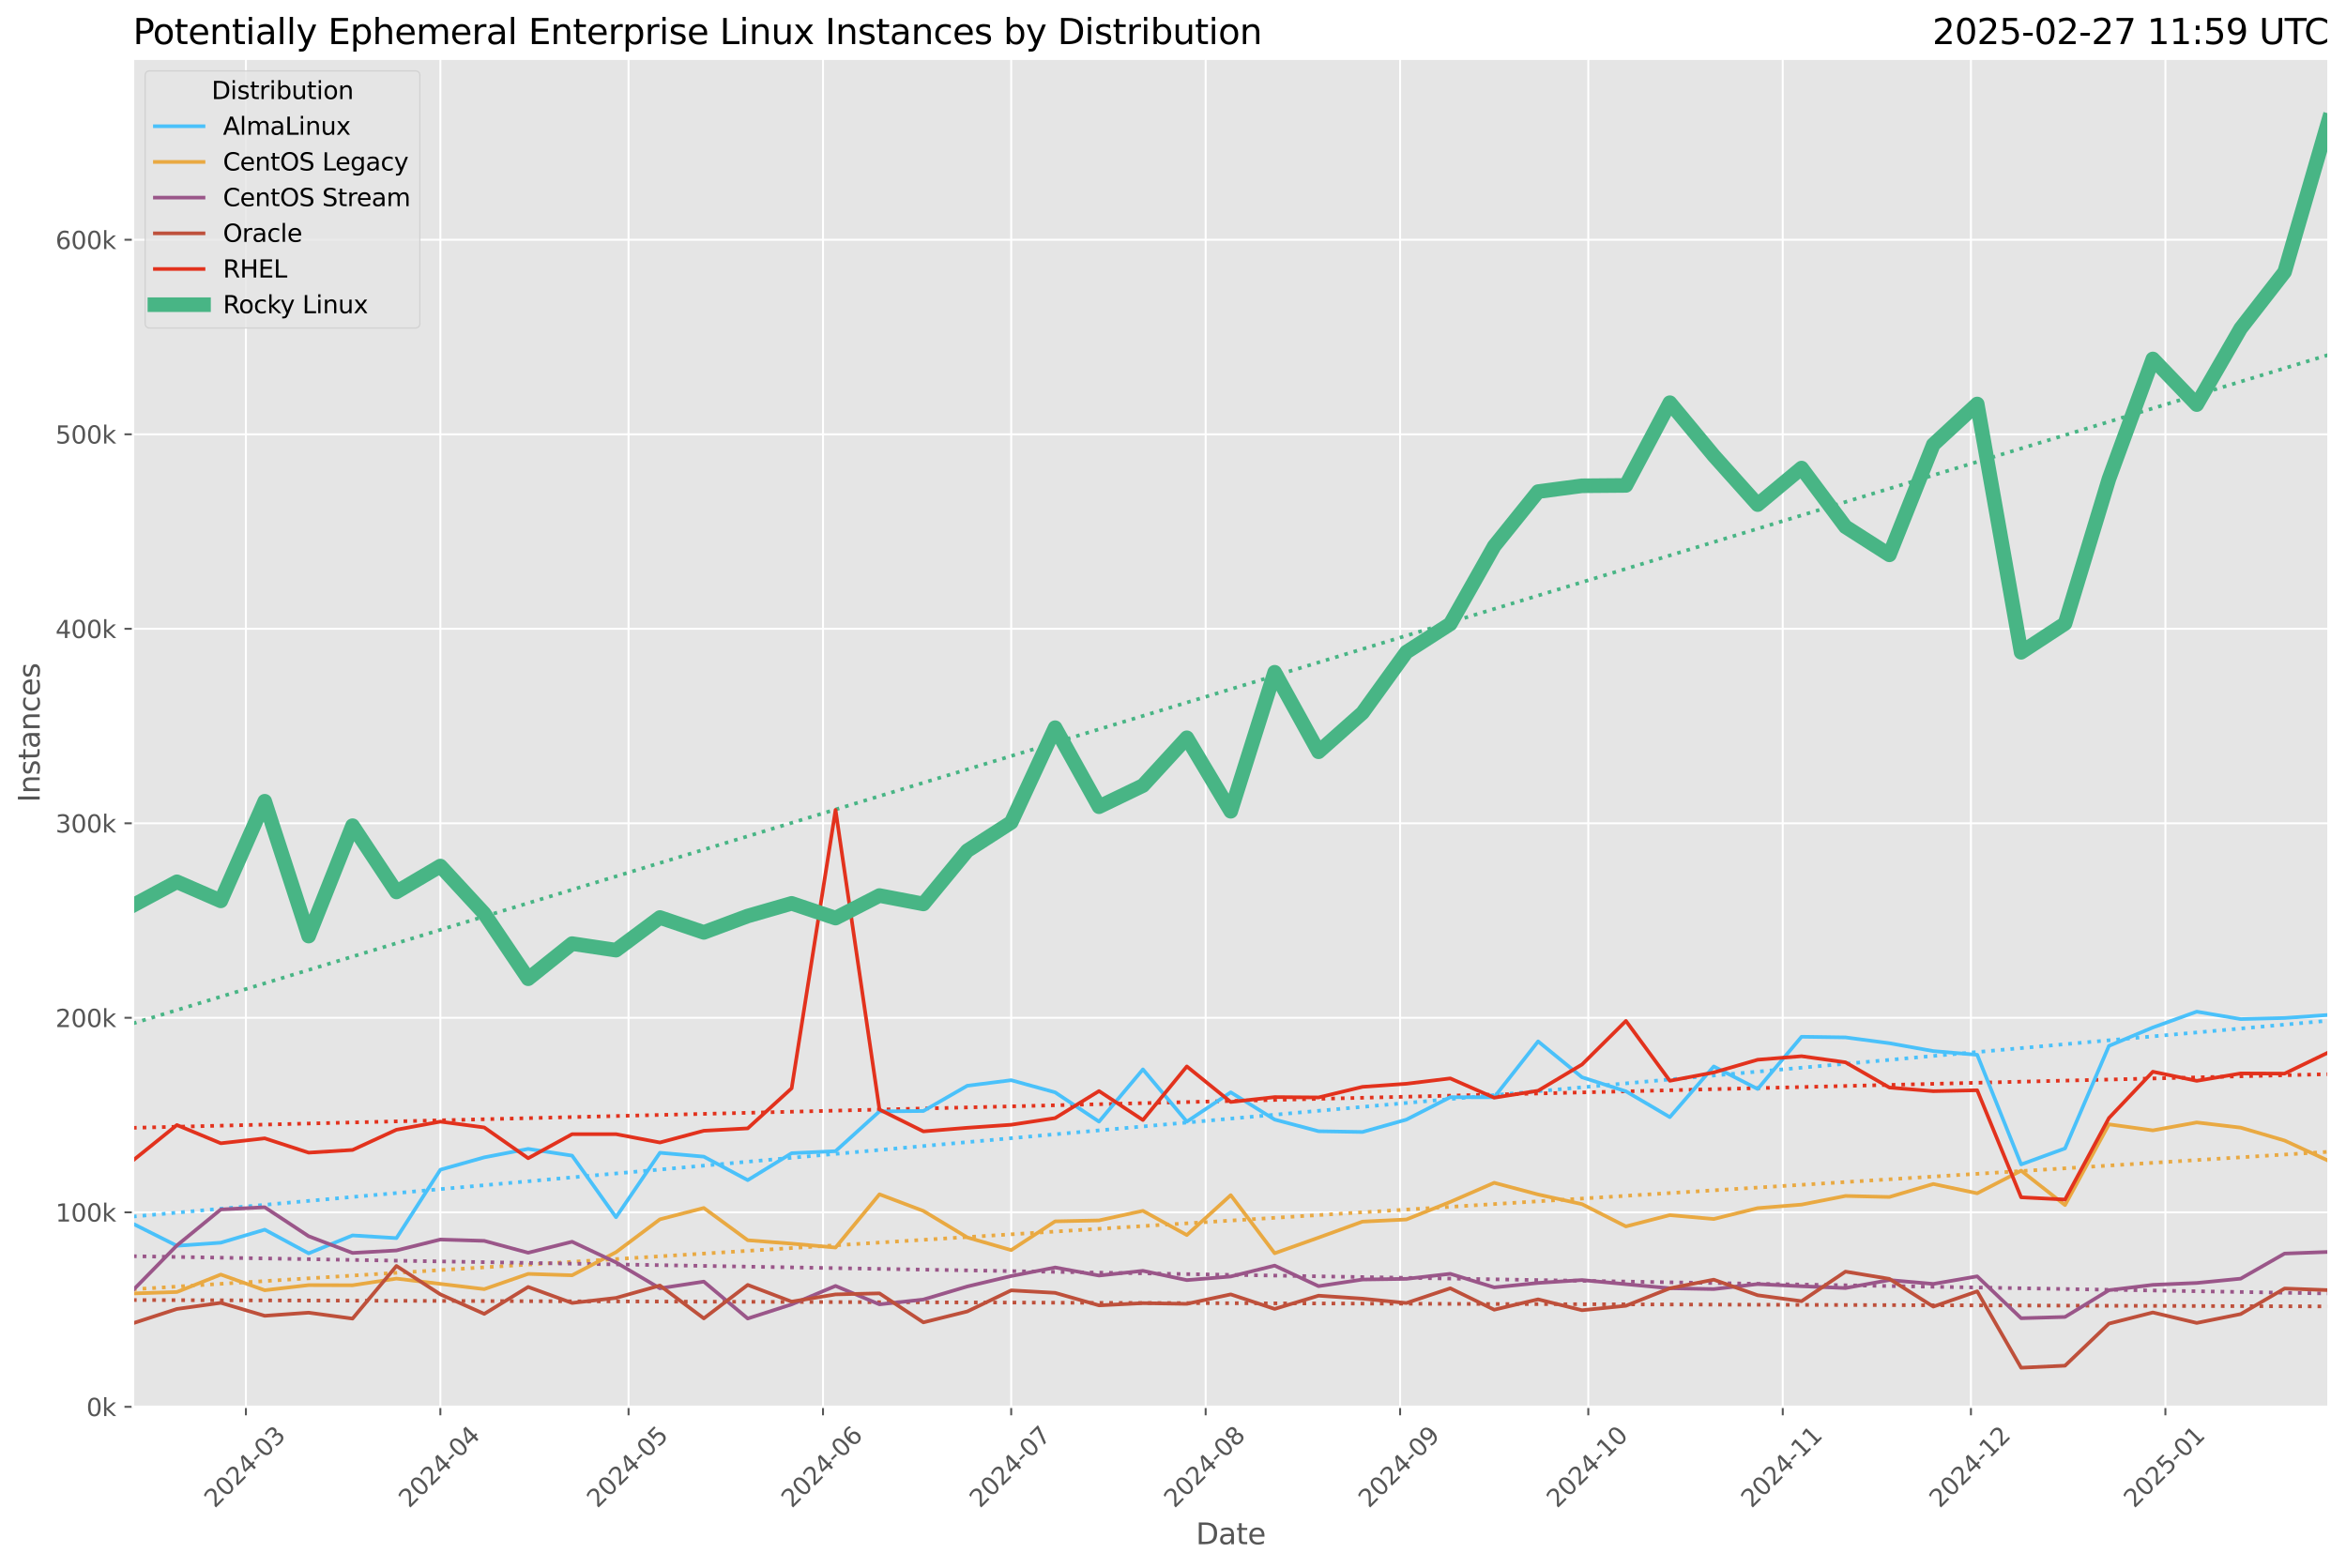 <?xml version="1.0" encoding="utf-8" standalone="no"?>
<!DOCTYPE svg PUBLIC "-//W3C//DTD SVG 1.1//EN"
  "http://www.w3.org/Graphics/SVG/1.1/DTD/svg11.dtd">
<svg xmlns:xlink="http://www.w3.org/1999/xlink" width="964.736pt" height="644.744pt" viewBox="0 0 964.736 644.744" xmlns="http://www.w3.org/2000/svg" version="1.1">
 <defs>
  <style type="text/css">*{stroke-linejoin: round; stroke-linecap: butt}</style>
 </defs>
 <g id="figure_1">
  <g id="patch_1">
   <path d="M 0 644.744 
L 964.736 644.744 
L 964.736 0 
L 0 0 
z
" style="fill: #ffffff"/>
  </g>
  <g id="axes_1">
   <g id="patch_2">
    <path d="M 54.692 578.542 
L 957.536 578.542 
L 957.536 24.142 
L 54.692 24.142 
z
" style="fill: #e5e5e5"/>
   </g>
   <g id="matplotlib.axis_1">
    <g id="xtick_1">
     <g id="line2d_1">
      <path d="M 101.124 578.542 
L 101.124 24.142 
" clip-path="url(#p89b8611958)" style="fill: none; stroke: #ffffff; stroke-width: 0.8; stroke-linecap: square"/>
     </g>
     <g id="line2d_2">
      <defs>
       <path id="mc9c3a70837" d="M 0 0 
L 0 3.5 
" style="stroke: #555555; stroke-width: 0.8"/>
      </defs>
      <g>
       <use xlink:href="#mc9c3a70837" x="101.124" y="578.542" style="fill: #555555; stroke: #555555; stroke-width: 0.8"/>
      </g>
     </g>
     <g id="text_1">
      <!-- 2024-03 -->
      <g style="fill: #555555" transform="translate(88.303 620.46) rotate(-45) scale(0.1 -0.1)">
       <defs>
        <path id="DejaVuSans-32" d="M 1228 531 
L 3431 531 
L 3431 0 
L 469 0 
L 469 531 
Q 828 903 1448 1529 
Q 2069 2156 2228 2338 
Q 2531 2678 2651 2914 
Q 2772 3150 2772 3378 
Q 2772 3750 2511 3984 
Q 2250 4219 1831 4219 
Q 1534 4219 1204 4116 
Q 875 4013 500 3803 
L 500 4441 
Q 881 4594 1212 4672 
Q 1544 4750 1819 4750 
Q 2544 4750 2975 4387 
Q 3406 4025 3406 3419 
Q 3406 3131 3298 2873 
Q 3191 2616 2906 2266 
Q 2828 2175 2409 1742 
Q 1991 1309 1228 531 
z
" transform="scale(0.016)"/>
        <path id="DejaVuSans-30" d="M 2034 4250 
Q 1547 4250 1301 3770 
Q 1056 3291 1056 2328 
Q 1056 1369 1301 889 
Q 1547 409 2034 409 
Q 2525 409 2770 889 
Q 3016 1369 3016 2328 
Q 3016 3291 2770 3770 
Q 2525 4250 2034 4250 
z
M 2034 4750 
Q 2819 4750 3233 4129 
Q 3647 3509 3647 2328 
Q 3647 1150 3233 529 
Q 2819 -91 2034 -91 
Q 1250 -91 836 529 
Q 422 1150 422 2328 
Q 422 3509 836 4129 
Q 1250 4750 2034 4750 
z
" transform="scale(0.016)"/>
        <path id="DejaVuSans-34" d="M 2419 4116 
L 825 1625 
L 2419 1625 
L 2419 4116 
z
M 2253 4666 
L 3047 4666 
L 3047 1625 
L 3713 1625 
L 3713 1100 
L 3047 1100 
L 3047 0 
L 2419 0 
L 2419 1100 
L 313 1100 
L 313 1709 
L 2253 4666 
z
" transform="scale(0.016)"/>
        <path id="DejaVuSans-2d" d="M 313 2009 
L 1997 2009 
L 1997 1497 
L 313 1497 
L 313 2009 
z
" transform="scale(0.016)"/>
        <path id="DejaVuSans-33" d="M 2597 2516 
Q 3050 2419 3304 2112 
Q 3559 1806 3559 1356 
Q 3559 666 3084 287 
Q 2609 -91 1734 -91 
Q 1441 -91 1130 -33 
Q 819 25 488 141 
L 488 750 
Q 750 597 1062 519 
Q 1375 441 1716 441 
Q 2309 441 2620 675 
Q 2931 909 2931 1356 
Q 2931 1769 2642 2001 
Q 2353 2234 1838 2234 
L 1294 2234 
L 1294 2753 
L 1863 2753 
Q 2328 2753 2575 2939 
Q 2822 3125 2822 3475 
Q 2822 3834 2567 4026 
Q 2313 4219 1838 4219 
Q 1578 4219 1281 4162 
Q 984 4106 628 3988 
L 628 4550 
Q 988 4650 1302 4700 
Q 1616 4750 1894 4750 
Q 2613 4750 3031 4423 
Q 3450 4097 3450 3541 
Q 3450 3153 3228 2886 
Q 3006 2619 2597 2516 
z
" transform="scale(0.016)"/>
       </defs>
       <use xlink:href="#DejaVuSans-32"/>
       <use xlink:href="#DejaVuSans-30" x="63.623"/>
       <use xlink:href="#DejaVuSans-32" x="127.246"/>
       <use xlink:href="#DejaVuSans-34" x="190.869"/>
       <use xlink:href="#DejaVuSans-2d" x="254.492"/>
       <use xlink:href="#DejaVuSans-30" x="290.576"/>
       <use xlink:href="#DejaVuSans-33" x="354.199"/>
      </g>
     </g>
    </g>
    <g id="xtick_2">
     <g id="line2d_3">
      <path d="M 181.09 578.542 
L 181.09 24.142 
" clip-path="url(#p89b8611958)" style="fill: none; stroke: #ffffff; stroke-width: 0.8; stroke-linecap: square"/>
     </g>
     <g id="line2d_4">
      <g>
       <use xlink:href="#mc9c3a70837" x="181.09" y="578.542" style="fill: #555555; stroke: #555555; stroke-width: 0.8"/>
      </g>
     </g>
     <g id="text_2">
      <!-- 2024-04 -->
      <g style="fill: #555555" transform="translate(168.269 620.46) rotate(-45) scale(0.1 -0.1)">
       <use xlink:href="#DejaVuSans-32"/>
       <use xlink:href="#DejaVuSans-30" x="63.623"/>
       <use xlink:href="#DejaVuSans-32" x="127.246"/>
       <use xlink:href="#DejaVuSans-34" x="190.869"/>
       <use xlink:href="#DejaVuSans-2d" x="254.492"/>
       <use xlink:href="#DejaVuSans-30" x="290.576"/>
       <use xlink:href="#DejaVuSans-34" x="354.199"/>
      </g>
     </g>
    </g>
    <g id="xtick_3">
     <g id="line2d_5">
      <path d="M 258.477 578.542 
L 258.477 24.142 
" clip-path="url(#p89b8611958)" style="fill: none; stroke: #ffffff; stroke-width: 0.8; stroke-linecap: square"/>
     </g>
     <g id="line2d_6">
      <g>
       <use xlink:href="#mc9c3a70837" x="258.477" y="578.542" style="fill: #555555; stroke: #555555; stroke-width: 0.8"/>
      </g>
     </g>
     <g id="text_3">
      <!-- 2024-05 -->
      <g style="fill: #555555" transform="translate(245.655 620.46) rotate(-45) scale(0.1 -0.1)">
       <defs>
        <path id="DejaVuSans-35" d="M 691 4666 
L 3169 4666 
L 3169 4134 
L 1269 4134 
L 1269 2991 
Q 1406 3038 1543 3061 
Q 1681 3084 1819 3084 
Q 2600 3084 3056 2656 
Q 3513 2228 3513 1497 
Q 3513 744 3044 326 
Q 2575 -91 1722 -91 
Q 1428 -91 1123 -41 
Q 819 9 494 109 
L 494 744 
Q 775 591 1075 516 
Q 1375 441 1709 441 
Q 2250 441 2565 725 
Q 2881 1009 2881 1497 
Q 2881 1984 2565 2268 
Q 2250 2553 1709 2553 
Q 1456 2553 1204 2497 
Q 953 2441 691 2322 
L 691 4666 
z
" transform="scale(0.016)"/>
       </defs>
       <use xlink:href="#DejaVuSans-32"/>
       <use xlink:href="#DejaVuSans-30" x="63.623"/>
       <use xlink:href="#DejaVuSans-32" x="127.246"/>
       <use xlink:href="#DejaVuSans-34" x="190.869"/>
       <use xlink:href="#DejaVuSans-2d" x="254.492"/>
       <use xlink:href="#DejaVuSans-30" x="290.576"/>
       <use xlink:href="#DejaVuSans-35" x="354.199"/>
      </g>
     </g>
    </g>
    <g id="xtick_4">
     <g id="line2d_7">
      <path d="M 338.443 578.542 
L 338.443 24.142 
" clip-path="url(#p89b8611958)" style="fill: none; stroke: #ffffff; stroke-width: 0.8; stroke-linecap: square"/>
     </g>
     <g id="line2d_8">
      <g>
       <use xlink:href="#mc9c3a70837" x="338.443" y="578.542" style="fill: #555555; stroke: #555555; stroke-width: 0.8"/>
      </g>
     </g>
     <g id="text_4">
      <!-- 2024-06 -->
      <g style="fill: #555555" transform="translate(325.622 620.46) rotate(-45) scale(0.1 -0.1)">
       <defs>
        <path id="DejaVuSans-36" d="M 2113 2584 
Q 1688 2584 1439 2293 
Q 1191 2003 1191 1497 
Q 1191 994 1439 701 
Q 1688 409 2113 409 
Q 2538 409 2786 701 
Q 3034 994 3034 1497 
Q 3034 2003 2786 2293 
Q 2538 2584 2113 2584 
z
M 3366 4563 
L 3366 3988 
Q 3128 4100 2886 4159 
Q 2644 4219 2406 4219 
Q 1781 4219 1451 3797 
Q 1122 3375 1075 2522 
Q 1259 2794 1537 2939 
Q 1816 3084 2150 3084 
Q 2853 3084 3261 2657 
Q 3669 2231 3669 1497 
Q 3669 778 3244 343 
Q 2819 -91 2113 -91 
Q 1303 -91 875 529 
Q 447 1150 447 2328 
Q 447 3434 972 4092 
Q 1497 4750 2381 4750 
Q 2619 4750 2861 4703 
Q 3103 4656 3366 4563 
z
" transform="scale(0.016)"/>
       </defs>
       <use xlink:href="#DejaVuSans-32"/>
       <use xlink:href="#DejaVuSans-30" x="63.623"/>
       <use xlink:href="#DejaVuSans-32" x="127.246"/>
       <use xlink:href="#DejaVuSans-34" x="190.869"/>
       <use xlink:href="#DejaVuSans-2d" x="254.492"/>
       <use xlink:href="#DejaVuSans-30" x="290.576"/>
       <use xlink:href="#DejaVuSans-36" x="354.199"/>
      </g>
     </g>
    </g>
    <g id="xtick_5">
     <g id="line2d_9">
      <path d="M 415.829 578.542 
L 415.829 24.142 
" clip-path="url(#p89b8611958)" style="fill: none; stroke: #ffffff; stroke-width: 0.8; stroke-linecap: square"/>
     </g>
     <g id="line2d_10">
      <g>
       <use xlink:href="#mc9c3a70837" x="415.829" y="578.542" style="fill: #555555; stroke: #555555; stroke-width: 0.8"/>
      </g>
     </g>
     <g id="text_5">
      <!-- 2024-07 -->
      <g style="fill: #555555" transform="translate(403.008 620.46) rotate(-45) scale(0.1 -0.1)">
       <defs>
        <path id="DejaVuSans-37" d="M 525 4666 
L 3525 4666 
L 3525 4397 
L 1831 0 
L 1172 0 
L 2766 4134 
L 525 4134 
L 525 4666 
z
" transform="scale(0.016)"/>
       </defs>
       <use xlink:href="#DejaVuSans-32"/>
       <use xlink:href="#DejaVuSans-30" x="63.623"/>
       <use xlink:href="#DejaVuSans-32" x="127.246"/>
       <use xlink:href="#DejaVuSans-34" x="190.869"/>
       <use xlink:href="#DejaVuSans-2d" x="254.492"/>
       <use xlink:href="#DejaVuSans-30" x="290.576"/>
       <use xlink:href="#DejaVuSans-37" x="354.199"/>
      </g>
     </g>
    </g>
    <g id="xtick_6">
     <g id="line2d_11">
      <path d="M 495.796 578.542 
L 495.796 24.142 
" clip-path="url(#p89b8611958)" style="fill: none; stroke: #ffffff; stroke-width: 0.8; stroke-linecap: square"/>
     </g>
     <g id="line2d_12">
      <g>
       <use xlink:href="#mc9c3a70837" x="495.796" y="578.542" style="fill: #555555; stroke: #555555; stroke-width: 0.8"/>
      </g>
     </g>
     <g id="text_6">
      <!-- 2024-08 -->
      <g style="fill: #555555" transform="translate(482.974 620.46) rotate(-45) scale(0.1 -0.1)">
       <defs>
        <path id="DejaVuSans-38" d="M 2034 2216 
Q 1584 2216 1326 1975 
Q 1069 1734 1069 1313 
Q 1069 891 1326 650 
Q 1584 409 2034 409 
Q 2484 409 2743 651 
Q 3003 894 3003 1313 
Q 3003 1734 2745 1975 
Q 2488 2216 2034 2216 
z
M 1403 2484 
Q 997 2584 770 2862 
Q 544 3141 544 3541 
Q 544 4100 942 4425 
Q 1341 4750 2034 4750 
Q 2731 4750 3128 4425 
Q 3525 4100 3525 3541 
Q 3525 3141 3298 2862 
Q 3072 2584 2669 2484 
Q 3125 2378 3379 2068 
Q 3634 1759 3634 1313 
Q 3634 634 3220 271 
Q 2806 -91 2034 -91 
Q 1263 -91 848 271 
Q 434 634 434 1313 
Q 434 1759 690 2068 
Q 947 2378 1403 2484 
z
M 1172 3481 
Q 1172 3119 1398 2916 
Q 1625 2713 2034 2713 
Q 2441 2713 2670 2916 
Q 2900 3119 2900 3481 
Q 2900 3844 2670 4047 
Q 2441 4250 2034 4250 
Q 1625 4250 1398 4047 
Q 1172 3844 1172 3481 
z
" transform="scale(0.016)"/>
       </defs>
       <use xlink:href="#DejaVuSans-32"/>
       <use xlink:href="#DejaVuSans-30" x="63.623"/>
       <use xlink:href="#DejaVuSans-32" x="127.246"/>
       <use xlink:href="#DejaVuSans-34" x="190.869"/>
       <use xlink:href="#DejaVuSans-2d" x="254.492"/>
       <use xlink:href="#DejaVuSans-30" x="290.576"/>
       <use xlink:href="#DejaVuSans-38" x="354.199"/>
      </g>
     </g>
    </g>
    <g id="xtick_7">
     <g id="line2d_13">
      <path d="M 575.762 578.542 
L 575.762 24.142 
" clip-path="url(#p89b8611958)" style="fill: none; stroke: #ffffff; stroke-width: 0.8; stroke-linecap: square"/>
     </g>
     <g id="line2d_14">
      <g>
       <use xlink:href="#mc9c3a70837" x="575.762" y="578.542" style="fill: #555555; stroke: #555555; stroke-width: 0.8"/>
      </g>
     </g>
     <g id="text_7">
      <!-- 2024-09 -->
      <g style="fill: #555555" transform="translate(562.941 620.46) rotate(-45) scale(0.1 -0.1)">
       <defs>
        <path id="DejaVuSans-39" d="M 703 97 
L 703 672 
Q 941 559 1184 500 
Q 1428 441 1663 441 
Q 2288 441 2617 861 
Q 2947 1281 2994 2138 
Q 2813 1869 2534 1725 
Q 2256 1581 1919 1581 
Q 1219 1581 811 2004 
Q 403 2428 403 3163 
Q 403 3881 828 4315 
Q 1253 4750 1959 4750 
Q 2769 4750 3195 4129 
Q 3622 3509 3622 2328 
Q 3622 1225 3098 567 
Q 2575 -91 1691 -91 
Q 1453 -91 1209 -44 
Q 966 3 703 97 
z
M 1959 2075 
Q 2384 2075 2632 2365 
Q 2881 2656 2881 3163 
Q 2881 3666 2632 3958 
Q 2384 4250 1959 4250 
Q 1534 4250 1286 3958 
Q 1038 3666 1038 3163 
Q 1038 2656 1286 2365 
Q 1534 2075 1959 2075 
z
" transform="scale(0.016)"/>
       </defs>
       <use xlink:href="#DejaVuSans-32"/>
       <use xlink:href="#DejaVuSans-30" x="63.623"/>
       <use xlink:href="#DejaVuSans-32" x="127.246"/>
       <use xlink:href="#DejaVuSans-34" x="190.869"/>
       <use xlink:href="#DejaVuSans-2d" x="254.492"/>
       <use xlink:href="#DejaVuSans-30" x="290.576"/>
       <use xlink:href="#DejaVuSans-39" x="354.199"/>
      </g>
     </g>
    </g>
    <g id="xtick_8">
     <g id="line2d_15">
      <path d="M 653.148 578.542 
L 653.148 24.142 
" clip-path="url(#p89b8611958)" style="fill: none; stroke: #ffffff; stroke-width: 0.8; stroke-linecap: square"/>
     </g>
     <g id="line2d_16">
      <g>
       <use xlink:href="#mc9c3a70837" x="653.148" y="578.542" style="fill: #555555; stroke: #555555; stroke-width: 0.8"/>
      </g>
     </g>
     <g id="text_8">
      <!-- 2024-10 -->
      <g style="fill: #555555" transform="translate(640.327 620.46) rotate(-45) scale(0.1 -0.1)">
       <defs>
        <path id="DejaVuSans-31" d="M 794 531 
L 1825 531 
L 1825 4091 
L 703 3866 
L 703 4441 
L 1819 4666 
L 2450 4666 
L 2450 531 
L 3481 531 
L 3481 0 
L 794 0 
L 794 531 
z
" transform="scale(0.016)"/>
       </defs>
       <use xlink:href="#DejaVuSans-32"/>
       <use xlink:href="#DejaVuSans-30" x="63.623"/>
       <use xlink:href="#DejaVuSans-32" x="127.246"/>
       <use xlink:href="#DejaVuSans-34" x="190.869"/>
       <use xlink:href="#DejaVuSans-2d" x="254.492"/>
       <use xlink:href="#DejaVuSans-31" x="290.576"/>
       <use xlink:href="#DejaVuSans-30" x="354.199"/>
      </g>
     </g>
    </g>
    <g id="xtick_9">
     <g id="line2d_17">
      <path d="M 733.115 578.542 
L 733.115 24.142 
" clip-path="url(#p89b8611958)" style="fill: none; stroke: #ffffff; stroke-width: 0.8; stroke-linecap: square"/>
     </g>
     <g id="line2d_18">
      <g>
       <use xlink:href="#mc9c3a70837" x="733.115" y="578.542" style="fill: #555555; stroke: #555555; stroke-width: 0.8"/>
      </g>
     </g>
     <g id="text_9">
      <!-- 2024-11 -->
      <g style="fill: #555555" transform="translate(720.293 620.46) rotate(-45) scale(0.1 -0.1)">
       <use xlink:href="#DejaVuSans-32"/>
       <use xlink:href="#DejaVuSans-30" x="63.623"/>
       <use xlink:href="#DejaVuSans-32" x="127.246"/>
       <use xlink:href="#DejaVuSans-34" x="190.869"/>
       <use xlink:href="#DejaVuSans-2d" x="254.492"/>
       <use xlink:href="#DejaVuSans-31" x="290.576"/>
       <use xlink:href="#DejaVuSans-31" x="354.199"/>
      </g>
     </g>
    </g>
    <g id="xtick_10">
     <g id="line2d_19">
      <path d="M 810.501 578.542 
L 810.501 24.142 
" clip-path="url(#p89b8611958)" style="fill: none; stroke: #ffffff; stroke-width: 0.8; stroke-linecap: square"/>
     </g>
     <g id="line2d_20">
      <g>
       <use xlink:href="#mc9c3a70837" x="810.501" y="578.542" style="fill: #555555; stroke: #555555; stroke-width: 0.8"/>
      </g>
     </g>
     <g id="text_10">
      <!-- 2024-12 -->
      <g style="fill: #555555" transform="translate(797.68 620.46) rotate(-45) scale(0.1 -0.1)">
       <use xlink:href="#DejaVuSans-32"/>
       <use xlink:href="#DejaVuSans-30" x="63.623"/>
       <use xlink:href="#DejaVuSans-32" x="127.246"/>
       <use xlink:href="#DejaVuSans-34" x="190.869"/>
       <use xlink:href="#DejaVuSans-2d" x="254.492"/>
       <use xlink:href="#DejaVuSans-31" x="290.576"/>
       <use xlink:href="#DejaVuSans-32" x="354.199"/>
      </g>
     </g>
    </g>
    <g id="xtick_11">
     <g id="line2d_21">
      <path d="M 890.467 578.542 
L 890.467 24.142 
" clip-path="url(#p89b8611958)" style="fill: none; stroke: #ffffff; stroke-width: 0.8; stroke-linecap: square"/>
     </g>
     <g id="line2d_22">
      <g>
       <use xlink:href="#mc9c3a70837" x="890.467" y="578.542" style="fill: #555555; stroke: #555555; stroke-width: 0.8"/>
      </g>
     </g>
     <g id="text_11">
      <!-- 2025-01 -->
      <g style="fill: #555555" transform="translate(877.646 620.46) rotate(-45) scale(0.1 -0.1)">
       <use xlink:href="#DejaVuSans-32"/>
       <use xlink:href="#DejaVuSans-30" x="63.623"/>
       <use xlink:href="#DejaVuSans-32" x="127.246"/>
       <use xlink:href="#DejaVuSans-35" x="190.869"/>
       <use xlink:href="#DejaVuSans-2d" x="254.492"/>
       <use xlink:href="#DejaVuSans-30" x="290.576"/>
       <use xlink:href="#DejaVuSans-31" x="354.199"/>
      </g>
     </g>
    </g>
    <g id="text_12">
     <!-- Date -->
     <g style="fill: #555555" transform="translate(491.773 635.048) scale(0.12 -0.12)">
      <defs>
       <path id="DejaVuSans-44" d="M 1259 4147 
L 1259 519 
L 2022 519 
Q 2988 519 3436 956 
Q 3884 1394 3884 2338 
Q 3884 3275 3436 3711 
Q 2988 4147 2022 4147 
L 1259 4147 
z
M 628 4666 
L 1925 4666 
Q 3281 4666 3915 4102 
Q 4550 3538 4550 2338 
Q 4550 1131 3912 565 
Q 3275 0 1925 0 
L 628 0 
L 628 4666 
z
" transform="scale(0.016)"/>
       <path id="DejaVuSans-61" d="M 2194 1759 
Q 1497 1759 1228 1600 
Q 959 1441 959 1056 
Q 959 750 1161 570 
Q 1363 391 1709 391 
Q 2188 391 2477 730 
Q 2766 1069 2766 1631 
L 2766 1759 
L 2194 1759 
z
M 3341 1997 
L 3341 0 
L 2766 0 
L 2766 531 
Q 2569 213 2275 61 
Q 1981 -91 1556 -91 
Q 1019 -91 701 211 
Q 384 513 384 1019 
Q 384 1609 779 1909 
Q 1175 2209 1959 2209 
L 2766 2209 
L 2766 2266 
Q 2766 2663 2505 2880 
Q 2244 3097 1772 3097 
Q 1472 3097 1187 3025 
Q 903 2953 641 2809 
L 641 3341 
Q 956 3463 1253 3523 
Q 1550 3584 1831 3584 
Q 2591 3584 2966 3190 
Q 3341 2797 3341 1997 
z
" transform="scale(0.016)"/>
       <path id="DejaVuSans-74" d="M 1172 4494 
L 1172 3500 
L 2356 3500 
L 2356 3053 
L 1172 3053 
L 1172 1153 
Q 1172 725 1289 603 
Q 1406 481 1766 481 
L 2356 481 
L 2356 0 
L 1766 0 
Q 1100 0 847 248 
Q 594 497 594 1153 
L 594 3053 
L 172 3053 
L 172 3500 
L 594 3500 
L 594 4494 
L 1172 4494 
z
" transform="scale(0.016)"/>
       <path id="DejaVuSans-65" d="M 3597 1894 
L 3597 1613 
L 953 1613 
Q 991 1019 1311 708 
Q 1631 397 2203 397 
Q 2534 397 2845 478 
Q 3156 559 3463 722 
L 3463 178 
Q 3153 47 2828 -22 
Q 2503 -91 2169 -91 
Q 1331 -91 842 396 
Q 353 884 353 1716 
Q 353 2575 817 3079 
Q 1281 3584 2069 3584 
Q 2775 3584 3186 3129 
Q 3597 2675 3597 1894 
z
M 3022 2063 
Q 3016 2534 2758 2815 
Q 2500 3097 2075 3097 
Q 1594 3097 1305 2825 
Q 1016 2553 972 2059 
L 3022 2063 
z
" transform="scale(0.016)"/>
      </defs>
      <use xlink:href="#DejaVuSans-44"/>
      <use xlink:href="#DejaVuSans-61" x="77.002"/>
      <use xlink:href="#DejaVuSans-74" x="138.281"/>
      <use xlink:href="#DejaVuSans-65" x="177.49"/>
     </g>
    </g>
   </g>
   <g id="matplotlib.axis_2">
    <g id="ytick_1">
     <g id="line2d_23">
      <path d="M 54.692 578.542 
L 957.536 578.542 
" clip-path="url(#p89b8611958)" style="fill: none; stroke: #ffffff; stroke-width: 0.8; stroke-linecap: square"/>
     </g>
     <g id="line2d_24">
      <defs>
       <path id="m52c897c1e5" d="M 0 0 
L -3.5 0 
" style="stroke: #555555; stroke-width: 0.8"/>
      </defs>
      <g>
       <use xlink:href="#m52c897c1e5" x="54.692" y="578.542" style="fill: #555555; stroke: #555555; stroke-width: 0.8"/>
      </g>
     </g>
     <g id="text_13">
      <!-- 0k -->
      <g style="fill: #555555" transform="translate(35.539 582.341) scale(0.1 -0.1)">
       <defs>
        <path id="DejaVuSans-6b" d="M 581 4863 
L 1159 4863 
L 1159 1991 
L 2875 3500 
L 3609 3500 
L 1753 1863 
L 3688 0 
L 2938 0 
L 1159 1709 
L 1159 0 
L 581 0 
L 581 4863 
z
" transform="scale(0.016)"/>
       </defs>
       <use xlink:href="#DejaVuSans-30"/>
       <use xlink:href="#DejaVuSans-6b" x="63.623"/>
      </g>
     </g>
    </g>
    <g id="ytick_2">
     <g id="line2d_25">
      <path d="M 54.692 498.553 
L 957.536 498.553 
" clip-path="url(#p89b8611958)" style="fill: none; stroke: #ffffff; stroke-width: 0.8; stroke-linecap: square"/>
     </g>
     <g id="line2d_26">
      <g>
       <use xlink:href="#m52c897c1e5" x="54.692" y="498.553" style="fill: #555555; stroke: #555555; stroke-width: 0.8"/>
      </g>
     </g>
     <g id="text_14">
      <!-- 100k -->
      <g style="fill: #555555" transform="translate(22.814 502.352) scale(0.1 -0.1)">
       <use xlink:href="#DejaVuSans-31"/>
       <use xlink:href="#DejaVuSans-30" x="63.623"/>
       <use xlink:href="#DejaVuSans-30" x="127.246"/>
       <use xlink:href="#DejaVuSans-6b" x="190.869"/>
      </g>
     </g>
    </g>
    <g id="ytick_3">
     <g id="line2d_27">
      <path d="M 54.692 418.563 
L 957.536 418.563 
" clip-path="url(#p89b8611958)" style="fill: none; stroke: #ffffff; stroke-width: 0.8; stroke-linecap: square"/>
     </g>
     <g id="line2d_28">
      <g>
       <use xlink:href="#m52c897c1e5" x="54.692" y="418.563" style="fill: #555555; stroke: #555555; stroke-width: 0.8"/>
      </g>
     </g>
     <g id="text_15">
      <!-- 200k -->
      <g style="fill: #555555" transform="translate(22.814 422.363) scale(0.1 -0.1)">
       <use xlink:href="#DejaVuSans-32"/>
       <use xlink:href="#DejaVuSans-30" x="63.623"/>
       <use xlink:href="#DejaVuSans-30" x="127.246"/>
       <use xlink:href="#DejaVuSans-6b" x="190.869"/>
      </g>
     </g>
    </g>
    <g id="ytick_4">
     <g id="line2d_29">
      <path d="M 54.692 338.574 
L 957.536 338.574 
" clip-path="url(#p89b8611958)" style="fill: none; stroke: #ffffff; stroke-width: 0.8; stroke-linecap: square"/>
     </g>
     <g id="line2d_30">
      <g>
       <use xlink:href="#m52c897c1e5" x="54.692" y="338.574" style="fill: #555555; stroke: #555555; stroke-width: 0.8"/>
      </g>
     </g>
     <g id="text_16">
      <!-- 300k -->
      <g style="fill: #555555" transform="translate(22.814 342.373) scale(0.1 -0.1)">
       <use xlink:href="#DejaVuSans-33"/>
       <use xlink:href="#DejaVuSans-30" x="63.623"/>
       <use xlink:href="#DejaVuSans-30" x="127.246"/>
       <use xlink:href="#DejaVuSans-6b" x="190.869"/>
      </g>
     </g>
    </g>
    <g id="ytick_5">
     <g id="line2d_31">
      <path d="M 54.692 258.585 
L 957.536 258.585 
" clip-path="url(#p89b8611958)" style="fill: none; stroke: #ffffff; stroke-width: 0.8; stroke-linecap: square"/>
     </g>
     <g id="line2d_32">
      <g>
       <use xlink:href="#m52c897c1e5" x="54.692" y="258.585" style="fill: #555555; stroke: #555555; stroke-width: 0.8"/>
      </g>
     </g>
     <g id="text_17">
      <!-- 400k -->
      <g style="fill: #555555" transform="translate(22.814 262.384) scale(0.1 -0.1)">
       <use xlink:href="#DejaVuSans-34"/>
       <use xlink:href="#DejaVuSans-30" x="63.623"/>
       <use xlink:href="#DejaVuSans-30" x="127.246"/>
       <use xlink:href="#DejaVuSans-6b" x="190.869"/>
      </g>
     </g>
    </g>
    <g id="ytick_6">
     <g id="line2d_33">
      <path d="M 54.692 178.596 
L 957.536 178.596 
" clip-path="url(#p89b8611958)" style="fill: none; stroke: #ffffff; stroke-width: 0.8; stroke-linecap: square"/>
     </g>
     <g id="line2d_34">
      <g>
       <use xlink:href="#m52c897c1e5" x="54.692" y="178.596" style="fill: #555555; stroke: #555555; stroke-width: 0.8"/>
      </g>
     </g>
     <g id="text_18">
      <!-- 500k -->
      <g style="fill: #555555" transform="translate(22.814 182.395) scale(0.1 -0.1)">
       <use xlink:href="#DejaVuSans-35"/>
       <use xlink:href="#DejaVuSans-30" x="63.623"/>
       <use xlink:href="#DejaVuSans-30" x="127.246"/>
       <use xlink:href="#DejaVuSans-6b" x="190.869"/>
      </g>
     </g>
    </g>
    <g id="ytick_7">
     <g id="line2d_35">
      <path d="M 54.692 98.607 
L 957.536 98.607 
" clip-path="url(#p89b8611958)" style="fill: none; stroke: #ffffff; stroke-width: 0.8; stroke-linecap: square"/>
     </g>
     <g id="line2d_36">
      <g>
       <use xlink:href="#m52c897c1e5" x="54.692" y="98.607" style="fill: #555555; stroke: #555555; stroke-width: 0.8"/>
      </g>
     </g>
     <g id="text_19">
      <!-- 600k -->
      <g style="fill: #555555" transform="translate(22.814 102.406) scale(0.1 -0.1)">
       <use xlink:href="#DejaVuSans-36"/>
       <use xlink:href="#DejaVuSans-30" x="63.623"/>
       <use xlink:href="#DejaVuSans-30" x="127.246"/>
       <use xlink:href="#DejaVuSans-6b" x="190.869"/>
      </g>
     </g>
    </g>
    <g id="text_20">
     <!-- Instances -->
     <g style="fill: #555555" transform="translate(16.318 329.988) rotate(-90) scale(0.12 -0.12)">
      <defs>
       <path id="DejaVuSans-49" d="M 628 4666 
L 1259 4666 
L 1259 0 
L 628 0 
L 628 4666 
z
" transform="scale(0.016)"/>
       <path id="DejaVuSans-6e" d="M 3513 2113 
L 3513 0 
L 2938 0 
L 2938 2094 
Q 2938 2591 2744 2837 
Q 2550 3084 2163 3084 
Q 1697 3084 1428 2787 
Q 1159 2491 1159 1978 
L 1159 0 
L 581 0 
L 581 3500 
L 1159 3500 
L 1159 2956 
Q 1366 3272 1645 3428 
Q 1925 3584 2291 3584 
Q 2894 3584 3203 3211 
Q 3513 2838 3513 2113 
z
" transform="scale(0.016)"/>
       <path id="DejaVuSans-73" d="M 2834 3397 
L 2834 2853 
Q 2591 2978 2328 3040 
Q 2066 3103 1784 3103 
Q 1356 3103 1142 2972 
Q 928 2841 928 2578 
Q 928 2378 1081 2264 
Q 1234 2150 1697 2047 
L 1894 2003 
Q 2506 1872 2764 1633 
Q 3022 1394 3022 966 
Q 3022 478 2636 193 
Q 2250 -91 1575 -91 
Q 1294 -91 989 -36 
Q 684 19 347 128 
L 347 722 
Q 666 556 975 473 
Q 1284 391 1588 391 
Q 1994 391 2212 530 
Q 2431 669 2431 922 
Q 2431 1156 2273 1281 
Q 2116 1406 1581 1522 
L 1381 1569 
Q 847 1681 609 1914 
Q 372 2147 372 2553 
Q 372 3047 722 3315 
Q 1072 3584 1716 3584 
Q 2034 3584 2315 3537 
Q 2597 3491 2834 3397 
z
" transform="scale(0.016)"/>
       <path id="DejaVuSans-63" d="M 3122 3366 
L 3122 2828 
Q 2878 2963 2633 3030 
Q 2388 3097 2138 3097 
Q 1578 3097 1268 2742 
Q 959 2388 959 1747 
Q 959 1106 1268 751 
Q 1578 397 2138 397 
Q 2388 397 2633 464 
Q 2878 531 3122 666 
L 3122 134 
Q 2881 22 2623 -34 
Q 2366 -91 2075 -91 
Q 1284 -91 818 406 
Q 353 903 353 1747 
Q 353 2603 823 3093 
Q 1294 3584 2113 3584 
Q 2378 3584 2631 3529 
Q 2884 3475 3122 3366 
z
" transform="scale(0.016)"/>
      </defs>
      <use xlink:href="#DejaVuSans-49"/>
      <use xlink:href="#DejaVuSans-6e" x="29.492"/>
      <use xlink:href="#DejaVuSans-73" x="92.871"/>
      <use xlink:href="#DejaVuSans-74" x="144.971"/>
      <use xlink:href="#DejaVuSans-61" x="184.18"/>
      <use xlink:href="#DejaVuSans-6e" x="245.459"/>
      <use xlink:href="#DejaVuSans-63" x="308.838"/>
      <use xlink:href="#DejaVuSans-65" x="363.818"/>
      <use xlink:href="#DejaVuSans-73" x="425.342"/>
     </g>
    </g>
   </g>
   <g id="line2d_37">
    <path d="M 54.692 500.297 
L 63.812 499.484 
L 72.931 498.67 
L 82.051 497.857 
L 91.17 497.043 
L 100.29 496.23 
L 109.41 495.416 
L 118.529 494.602 
L 127.649 493.789 
L 136.769 492.975 
L 145.888 492.162 
L 155.008 491.348 
L 164.128 490.534 
L 173.247 489.721 
L 182.367 488.907 
L 191.486 488.094 
L 200.606 487.28 
L 209.726 486.466 
L 218.845 485.653 
L 227.965 484.839 
L 237.085 484.026 
L 246.204 483.212 
L 255.324 482.398 
L 264.444 481.585 
L 273.563 480.771 
L 282.683 479.958 
L 291.802 479.144 
L 300.922 478.33 
L 310.042 477.517 
L 319.161 476.703 
L 328.281 475.89 
L 337.401 475.076 
L 346.52 474.262 
L 355.64 473.449 
L 364.76 472.635 
L 373.879 471.822 
L 382.999 471.008 
L 392.118 470.194 
L 401.238 469.381 
L 410.358 468.567 
L 419.477 467.754 
L 428.597 466.94 
L 437.717 466.126 
L 446.836 465.313 
L 455.956 464.499 
L 465.076 463.686 
L 474.195 462.872 
L 483.315 462.058 
L 492.434 461.245 
L 501.554 460.431 
L 510.674 459.618 
L 519.793 458.804 
L 528.913 457.99 
L 538.033 457.177 
L 547.152 456.363 
L 556.272 455.55 
L 565.392 454.736 
L 574.511 453.922 
L 583.631 453.109 
L 592.75 452.295 
L 601.87 451.482 
L 610.99 450.668 
L 620.109 449.854 
L 629.229 449.041 
L 638.349 448.227 
L 647.468 447.414 
L 656.588 446.6 
L 665.708 445.786 
L 674.827 444.973 
L 683.947 444.159 
L 693.066 443.346 
L 702.186 442.532 
L 711.306 441.718 
L 720.425 440.905 
L 729.545 440.091 
L 738.665 439.278 
L 747.784 438.464 
L 756.904 437.65 
L 766.024 436.837 
L 775.143 436.023 
L 784.263 435.21 
L 793.382 434.396 
L 802.502 433.582 
L 811.622 432.769 
L 820.741 431.955 
L 829.861 431.142 
L 838.981 430.328 
L 848.1 429.514 
L 857.22 428.701 
L 866.34 427.887 
L 875.459 427.074 
L 884.579 426.26 
L 893.698 425.446 
L 902.818 424.633 
L 911.938 423.819 
L 921.057 423.006 
L 930.177 422.192 
L 939.297 421.378 
L 948.416 420.565 
L 957.536 419.751 
" clip-path="url(#p89b8611958)" style="fill: none; stroke-dasharray: 1.5,2.475; stroke-dashoffset: 0; stroke: #4ac1fa; stroke-width: 1.5"/>
   </g>
   <g id="line2d_38">
    <path d="M 54.692 530.222 
L 63.812 529.651 
L 72.931 529.079 
L 82.051 528.508 
L 91.17 527.937 
L 100.29 527.366 
L 109.41 526.795 
L 118.529 526.223 
L 127.649 525.652 
L 136.769 525.081 
L 145.888 524.51 
L 155.008 523.939 
L 164.128 523.367 
L 173.247 522.796 
L 182.367 522.225 
L 191.486 521.654 
L 200.606 521.083 
L 209.726 520.511 
L 218.845 519.94 
L 227.965 519.369 
L 237.085 518.798 
L 246.204 518.227 
L 255.324 517.655 
L 264.444 517.084 
L 273.563 516.513 
L 282.683 515.942 
L 291.802 515.37 
L 300.922 514.799 
L 310.042 514.228 
L 319.161 513.657 
L 328.281 513.086 
L 337.401 512.514 
L 346.52 511.943 
L 355.64 511.372 
L 364.76 510.801 
L 373.879 510.23 
L 382.999 509.658 
L 392.118 509.087 
L 401.238 508.516 
L 410.358 507.945 
L 419.477 507.374 
L 428.597 506.802 
L 437.717 506.231 
L 446.836 505.66 
L 455.956 505.089 
L 465.076 504.517 
L 474.195 503.946 
L 483.315 503.375 
L 492.434 502.804 
L 501.554 502.233 
L 510.674 501.661 
L 519.793 501.09 
L 528.913 500.519 
L 538.033 499.948 
L 547.152 499.377 
L 556.272 498.805 
L 565.392 498.234 
L 574.511 497.663 
L 583.631 497.092 
L 592.75 496.521 
L 601.87 495.949 
L 610.99 495.378 
L 620.109 494.807 
L 629.229 494.236 
L 638.349 493.664 
L 647.468 493.093 
L 656.588 492.522 
L 665.708 491.951 
L 674.827 491.38 
L 683.947 490.808 
L 693.066 490.237 
L 702.186 489.666 
L 711.306 489.095 
L 720.425 488.524 
L 729.545 487.952 
L 738.665 487.381 
L 747.784 486.81 
L 756.904 486.239 
L 766.024 485.668 
L 775.143 485.096 
L 784.263 484.525 
L 793.382 483.954 
L 802.502 483.383 
L 811.622 482.812 
L 820.741 482.24 
L 829.861 481.669 
L 838.981 481.098 
L 848.1 480.527 
L 857.22 479.955 
L 866.34 479.384 
L 875.459 478.813 
L 884.579 478.242 
L 893.698 477.671 
L 902.818 477.099 
L 911.938 476.528 
L 921.057 475.957 
L 930.177 475.386 
L 939.297 474.815 
L 948.416 474.243 
L 957.536 473.672 
" clip-path="url(#p89b8611958)" style="fill: none; stroke-dasharray: 1.5,2.475; stroke-dashoffset: 0; stroke: #e9a942; stroke-width: 1.5"/>
   </g>
   <g id="line2d_39">
    <path d="M 54.692 516.603 
L 63.812 516.757 
L 72.931 516.912 
L 82.051 517.067 
L 91.17 517.222 
L 100.29 517.377 
L 109.41 517.532 
L 118.529 517.686 
L 127.649 517.841 
L 136.769 517.996 
L 145.888 518.151 
L 155.008 518.306 
L 164.128 518.461 
L 173.247 518.616 
L 182.367 518.77 
L 191.486 518.925 
L 200.606 519.08 
L 209.726 519.235 
L 218.845 519.39 
L 227.965 519.545 
L 237.085 519.699 
L 246.204 519.854 
L 255.324 520.009 
L 264.444 520.164 
L 273.563 520.319 
L 282.683 520.474 
L 291.802 520.628 
L 300.922 520.783 
L 310.042 520.938 
L 319.161 521.093 
L 328.281 521.248 
L 337.401 521.403 
L 346.52 521.558 
L 355.64 521.712 
L 364.76 521.867 
L 373.879 522.022 
L 382.999 522.177 
L 392.118 522.332 
L 401.238 522.487 
L 410.358 522.641 
L 419.477 522.796 
L 428.597 522.951 
L 437.717 523.106 
L 446.836 523.261 
L 455.956 523.416 
L 465.076 523.57 
L 474.195 523.725 
L 483.315 523.88 
L 492.434 524.035 
L 501.554 524.19 
L 510.674 524.345 
L 519.793 524.499 
L 528.913 524.654 
L 538.033 524.809 
L 547.152 524.964 
L 556.272 525.119 
L 565.392 525.274 
L 574.511 525.429 
L 583.631 525.583 
L 592.75 525.738 
L 601.87 525.893 
L 610.99 526.048 
L 620.109 526.203 
L 629.229 526.358 
L 638.349 526.512 
L 647.468 526.667 
L 656.588 526.822 
L 665.708 526.977 
L 674.827 527.132 
L 683.947 527.287 
L 693.066 527.441 
L 702.186 527.596 
L 711.306 527.751 
L 720.425 527.906 
L 729.545 528.061 
L 738.665 528.216 
L 747.784 528.371 
L 756.904 528.525 
L 766.024 528.68 
L 775.143 528.835 
L 784.263 528.99 
L 793.382 529.145 
L 802.502 529.3 
L 811.622 529.454 
L 820.741 529.609 
L 829.861 529.764 
L 838.981 529.919 
L 848.1 530.074 
L 857.22 530.229 
L 866.34 530.383 
L 875.459 530.538 
L 884.579 530.693 
L 893.698 530.848 
L 902.818 531.003 
L 911.938 531.158 
L 921.057 531.312 
L 930.177 531.467 
L 939.297 531.622 
L 948.416 531.777 
L 957.536 531.932 
" clip-path="url(#p89b8611958)" style="fill: none; stroke-dasharray: 1.5,2.475; stroke-dashoffset: 0; stroke: #9a5689; stroke-width: 1.5"/>
   </g>
   <g id="line2d_40">
    <path d="M 54.692 534.624 
L 63.812 534.65 
L 72.931 534.677 
L 82.051 534.703 
L 91.17 534.73 
L 100.29 534.756 
L 109.41 534.783 
L 118.529 534.809 
L 127.649 534.836 
L 136.769 534.862 
L 145.888 534.889 
L 155.008 534.915 
L 164.128 534.942 
L 173.247 534.968 
L 182.367 534.995 
L 191.486 535.021 
L 200.606 535.048 
L 209.726 535.074 
L 218.845 535.101 
L 227.965 535.127 
L 237.085 535.154 
L 246.204 535.18 
L 255.324 535.207 
L 264.444 535.233 
L 273.563 535.26 
L 282.683 535.286 
L 291.802 535.313 
L 300.922 535.34 
L 310.042 535.366 
L 319.161 535.393 
L 328.281 535.419 
L 337.401 535.446 
L 346.52 535.472 
L 355.64 535.499 
L 364.76 535.525 
L 373.879 535.552 
L 382.999 535.578 
L 392.118 535.605 
L 401.238 535.631 
L 410.358 535.658 
L 419.477 535.684 
L 428.597 535.711 
L 437.717 535.737 
L 446.836 535.764 
L 455.956 535.79 
L 465.076 535.817 
L 474.195 535.843 
L 483.315 535.87 
L 492.434 535.896 
L 501.554 535.923 
L 510.674 535.949 
L 519.793 535.976 
L 528.913 536.002 
L 538.033 536.029 
L 547.152 536.055 
L 556.272 536.082 
L 565.392 536.108 
L 574.511 536.135 
L 583.631 536.162 
L 592.75 536.188 
L 601.87 536.215 
L 610.99 536.241 
L 620.109 536.268 
L 629.229 536.294 
L 638.349 536.321 
L 647.468 536.347 
L 656.588 536.374 
L 665.708 536.4 
L 674.827 536.427 
L 683.947 536.453 
L 693.066 536.48 
L 702.186 536.506 
L 711.306 536.533 
L 720.425 536.559 
L 729.545 536.586 
L 738.665 536.612 
L 747.784 536.639 
L 756.904 536.665 
L 766.024 536.692 
L 775.143 536.718 
L 784.263 536.745 
L 793.382 536.771 
L 802.502 536.798 
L 811.622 536.824 
L 820.741 536.851 
L 829.861 536.877 
L 838.981 536.904 
L 848.1 536.93 
L 857.22 536.957 
L 866.34 536.984 
L 875.459 537.01 
L 884.579 537.037 
L 893.698 537.063 
L 902.818 537.09 
L 911.938 537.116 
L 921.057 537.143 
L 930.177 537.169 
L 939.297 537.196 
L 948.416 537.222 
L 957.536 537.249 
" clip-path="url(#p89b8611958)" style="fill: none; stroke-dasharray: 1.5,2.475; stroke-dashoffset: 0; stroke: #be503b; stroke-width: 1.5"/>
   </g>
   <g id="line2d_41">
    <path d="M 54.692 463.804 
L 63.812 463.581 
L 72.931 463.358 
L 82.051 463.136 
L 91.17 462.913 
L 100.29 462.69 
L 109.41 462.467 
L 118.529 462.244 
L 127.649 462.022 
L 136.769 461.799 
L 145.888 461.576 
L 155.008 461.353 
L 164.128 461.13 
L 173.247 460.908 
L 182.367 460.685 
L 191.486 460.462 
L 200.606 460.239 
L 209.726 460.016 
L 218.845 459.794 
L 227.965 459.571 
L 237.085 459.348 
L 246.204 459.125 
L 255.324 458.902 
L 264.444 458.68 
L 273.563 458.457 
L 282.683 458.234 
L 291.802 458.011 
L 300.922 457.788 
L 310.042 457.565 
L 319.161 457.343 
L 328.281 457.12 
L 337.401 456.897 
L 346.52 456.674 
L 355.64 456.451 
L 364.76 456.229 
L 373.879 456.006 
L 382.999 455.783 
L 392.118 455.56 
L 401.238 455.337 
L 410.358 455.115 
L 419.477 454.892 
L 428.597 454.669 
L 437.717 454.446 
L 446.836 454.223 
L 455.956 454.001 
L 465.076 453.778 
L 474.195 453.555 
L 483.315 453.332 
L 492.434 453.109 
L 501.554 452.887 
L 510.674 452.664 
L 519.793 452.441 
L 528.913 452.218 
L 538.033 451.995 
L 547.152 451.772 
L 556.272 451.55 
L 565.392 451.327 
L 574.511 451.104 
L 583.631 450.881 
L 592.75 450.658 
L 601.87 450.436 
L 610.99 450.213 
L 620.109 449.99 
L 629.229 449.767 
L 638.349 449.544 
L 647.468 449.322 
L 656.588 449.099 
L 665.708 448.876 
L 674.827 448.653 
L 683.947 448.43 
L 693.066 448.208 
L 702.186 447.985 
L 711.306 447.762 
L 720.425 447.539 
L 729.545 447.316 
L 738.665 447.093 
L 747.784 446.871 
L 756.904 446.648 
L 766.024 446.425 
L 775.143 446.202 
L 784.263 445.979 
L 793.382 445.757 
L 802.502 445.534 
L 811.622 445.311 
L 820.741 445.088 
L 829.861 444.865 
L 838.981 444.643 
L 848.1 444.42 
L 857.22 444.197 
L 866.34 443.974 
L 875.459 443.751 
L 884.579 443.529 
L 893.698 443.306 
L 902.818 443.083 
L 911.938 442.86 
L 921.057 442.637 
L 930.177 442.415 
L 939.297 442.192 
L 948.416 441.969 
L 957.536 441.746 
" clip-path="url(#p89b8611958)" style="fill: none; stroke-dasharray: 1.5,2.475; stroke-dashoffset: 0; stroke: #e2321d; stroke-width: 1.5"/>
   </g>
   <g id="line2d_42">
    <path d="M 54.692 420.879 
L 63.812 418.102 
L 72.931 415.324 
L 82.051 412.547 
L 91.17 409.77 
L 100.29 406.993 
L 109.41 404.216 
L 118.529 401.439 
L 127.649 398.662 
L 136.769 395.884 
L 145.888 393.107 
L 155.008 390.33 
L 164.128 387.553 
L 173.247 384.776 
L 182.367 381.999 
L 191.486 379.221 
L 200.606 376.444 
L 209.726 373.667 
L 218.845 370.89 
L 227.965 368.113 
L 237.085 365.336 
L 246.204 362.559 
L 255.324 359.781 
L 264.444 357.004 
L 273.563 354.227 
L 282.683 351.45 
L 291.802 348.673 
L 300.922 345.896 
L 310.042 343.119 
L 319.161 340.341 
L 328.281 337.564 
L 337.401 334.787 
L 346.52 332.01 
L 355.64 329.233 
L 364.76 326.456 
L 373.879 323.679 
L 382.999 320.901 
L 392.118 318.124 
L 401.238 315.347 
L 410.358 312.57 
L 419.477 309.793 
L 428.597 307.016 
L 437.717 304.238 
L 446.836 301.461 
L 455.956 298.684 
L 465.076 295.907 
L 474.195 293.13 
L 483.315 290.353 
L 492.434 287.576 
L 501.554 284.798 
L 510.674 282.021 
L 519.793 279.244 
L 528.913 276.467 
L 538.033 273.69 
L 547.152 270.913 
L 556.272 268.136 
L 565.392 265.358 
L 574.511 262.581 
L 583.631 259.804 
L 592.75 257.027 
L 601.87 254.25 
L 610.99 251.473 
L 620.109 248.696 
L 629.229 245.918 
L 638.349 243.141 
L 647.468 240.364 
L 656.588 237.587 
L 665.708 234.81 
L 674.827 232.033 
L 683.947 229.255 
L 693.066 226.478 
L 702.186 223.701 
L 711.306 220.924 
L 720.425 218.147 
L 729.545 215.37 
L 738.665 212.593 
L 747.784 209.815 
L 756.904 207.038 
L 766.024 204.261 
L 775.143 201.484 
L 784.263 198.707 
L 793.382 195.93 
L 802.502 193.153 
L 811.622 190.375 
L 820.741 187.598 
L 829.861 184.821 
L 838.981 182.044 
L 848.1 179.267 
L 857.22 176.49 
L 866.34 173.713 
L 875.459 170.935 
L 884.579 168.158 
L 893.698 165.381 
L 902.818 162.604 
L 911.938 159.827 
L 921.057 157.05 
L 930.177 154.272 
L 939.297 151.495 
L 948.416 148.718 
L 957.536 145.941 
" clip-path="url(#p89b8611958)" style="fill: none; stroke-dasharray: 1.5,2.475; stroke-dashoffset: 0; stroke: #48b585; stroke-width: 1.5"/>
   </g>
   <g id="line2d_43">
    <path d="M 54.692 503.252 
L 72.749 512.313 
L 90.806 511.047 
L 108.863 505.688 
L 126.919 515.426 
L 144.976 508.053 
L 163.033 509.163 
L 181.09 481.042 
L 199.147 475.952 
L 217.204 472.479 
L 235.261 475.249 
L 253.318 500.571 
L 271.374 474.063 
L 289.431 475.664 
L 307.488 485.326 
L 325.545 474.242 
L 343.602 473.411 
L 361.659 457.055 
L 379.716 456.889 
L 397.773 446.509 
L 415.829 444.224 
L 433.886 449.218 
L 451.943 461.252 
L 470 439.774 
L 488.057 461.263 
L 506.114 449.21 
L 524.171 460.411 
L 542.228 465.211 
L 560.285 465.521 
L 578.341 460.438 
L 596.398 451.201 
L 614.455 451.243 
L 632.512 428.257 
L 650.569 443.025 
L 668.626 448.8 
L 686.683 459.416 
L 704.74 438.569 
L 722.796 447.835 
L 740.853 426.355 
L 758.91 426.621 
L 776.967 429.012 
L 795.024 432.254 
L 813.081 433.783 
L 831.138 478.866 
L 849.195 472.279 
L 867.251 430.119 
L 885.308 422.543 
L 903.365 416.032 
L 921.422 419.091 
L 939.479 418.643 
L 957.536 417.382 
" clip-path="url(#p89b8611958)" style="fill: none; stroke: #4ac1fa; stroke-width: 1.5; stroke-linecap: square"/>
   </g>
   <g id="line2d_44">
    <path d="M 54.692 531.916 
L 72.749 531.328 
L 90.806 524.152 
L 108.863 530.605 
L 126.919 528.497 
L 144.976 528.557 
L 163.033 525.811 
L 181.09 527.99 
L 199.147 530.146 
L 217.204 523.874 
L 235.261 524.456 
L 253.318 514.959 
L 271.374 501.441 
L 289.431 496.772 
L 307.488 510.033 
L 325.545 511.44 
L 343.602 513.04 
L 361.659 491.149 
L 379.716 497.985 
L 397.773 508.882 
L 415.829 514.103 
L 433.886 502.273 
L 451.943 501.888 
L 470 497.942 
L 488.057 507.908 
L 506.114 491.499 
L 524.171 515.393 
L 542.228 508.961 
L 560.285 502.384 
L 578.341 501.503 
L 596.398 494.275 
L 614.455 486.413 
L 632.512 491.22 
L 650.569 495.199 
L 668.626 504.352 
L 686.683 499.707 
L 704.74 501.307 
L 722.796 496.837 
L 740.853 495.382 
L 758.91 491.832 
L 776.967 492.254 
L 795.024 486.907 
L 813.081 490.736 
L 831.138 481.432 
L 849.195 495.58 
L 867.251 462.372 
L 885.308 464.863 
L 903.365 461.595 
L 921.422 463.731 
L 939.479 469.041 
L 957.536 477.377 
" clip-path="url(#p89b8611958)" style="fill: none; stroke: #e9a942; stroke-width: 1.5; stroke-linecap: square"/>
   </g>
   <g id="line2d_45">
    <path d="M 54.692 530.6 
L 72.749 512.177 
L 90.806 497.375 
L 108.863 496.471 
L 126.919 508.382 
L 144.976 515.262 
L 163.033 514.232 
L 181.09 509.744 
L 199.147 510.296 
L 217.204 515.178 
L 235.261 510.651 
L 253.318 519.147 
L 271.374 529.81 
L 289.431 527.056 
L 307.488 542.238 
L 325.545 536.409 
L 343.602 528.832 
L 361.659 536.405 
L 379.716 534.42 
L 397.773 529.053 
L 415.829 524.762 
L 433.886 521.242 
L 451.943 524.56 
L 470 522.611 
L 488.057 526.438 
L 506.114 524.953 
L 524.171 520.474 
L 542.228 528.926 
L 560.285 526.194 
L 578.341 525.92 
L 596.398 523.842 
L 614.455 529.424 
L 632.512 527.601 
L 650.569 526.408 
L 668.626 528.112 
L 686.683 529.784 
L 704.74 530.126 
L 722.796 528.067 
L 740.853 528.952 
L 758.91 529.701 
L 776.967 526.414 
L 795.024 528.003 
L 813.081 524.887 
L 831.138 542.111 
L 849.195 541.591 
L 867.251 530.58 
L 885.308 528.385 
L 903.365 527.609 
L 921.422 525.84 
L 939.479 515.522 
L 957.536 514.848 
" clip-path="url(#p89b8611958)" style="fill: none; stroke: #9a5689; stroke-width: 1.5; stroke-linecap: square"/>
   </g>
   <g id="line2d_46">
    <path d="M 54.692 544.173 
L 72.749 538.306 
L 90.806 535.779 
L 108.863 541.112 
L 126.919 539.825 
L 144.976 542.271 
L 163.033 520.618 
L 181.09 532.294 
L 199.147 540.325 
L 217.204 529.253 
L 235.261 535.833 
L 253.318 533.762 
L 271.374 528.668 
L 289.431 542.183 
L 307.488 528.409 
L 325.545 535.289 
L 343.602 532.307 
L 361.659 531.883 
L 379.716 543.816 
L 397.773 539.327 
L 415.829 530.651 
L 433.886 531.67 
L 451.943 536.825 
L 470 535.912 
L 488.057 536.198 
L 506.114 532.302 
L 524.171 538.286 
L 542.228 532.838 
L 560.285 534.059 
L 578.341 535.856 
L 596.398 529.8 
L 614.455 538.609 
L 632.512 534.348 
L 650.569 538.822 
L 668.626 536.99 
L 686.683 529.799 
L 704.74 526.255 
L 722.796 532.656 
L 740.853 535.1 
L 758.91 522.944 
L 776.967 525.92 
L 795.024 537.337 
L 813.081 531.057 
L 831.138 562.469 
L 849.195 561.626 
L 867.251 544.324 
L 885.308 539.744 
L 903.365 544.045 
L 921.422 540.412 
L 939.479 529.897 
L 957.536 530.561 
" clip-path="url(#p89b8611958)" style="fill: none; stroke: #be503b; stroke-width: 1.5; stroke-linecap: square"/>
   </g>
   <g id="line2d_47">
    <path d="M 54.692 477.23 
L 72.749 462.658 
L 90.806 470.162 
L 108.863 468.133 
L 126.919 474.02 
L 144.976 472.91 
L 163.033 464.596 
L 181.09 461.261 
L 199.147 463.657 
L 217.204 476.316 
L 235.261 466.418 
L 253.318 466.411 
L 271.374 469.844 
L 289.431 465.016 
L 307.488 464.032 
L 325.545 447.547 
L 343.602 333.057 
L 361.659 456.298 
L 379.716 465.271 
L 397.773 463.794 
L 415.829 462.544 
L 433.886 459.807 
L 451.943 448.687 
L 470 460.602 
L 488.057 438.56 
L 506.114 453.179 
L 524.171 451.174 
L 542.228 451.313 
L 560.285 446.964 
L 578.341 445.688 
L 596.398 443.486 
L 614.455 451.419 
L 632.512 448.551 
L 650.569 437.766 
L 668.626 419.846 
L 686.683 444.466 
L 704.74 441.044 
L 722.796 435.812 
L 740.853 434.356 
L 758.91 436.872 
L 776.967 447.243 
L 795.024 448.738 
L 813.081 448.361 
L 831.138 492.385 
L 849.195 493.304 
L 867.251 459.785 
L 885.308 440.736 
L 903.365 444.484 
L 921.422 441.439 
L 939.479 441.511 
L 957.536 432.777 
" clip-path="url(#p89b8611958)" style="fill: none; stroke: #e2321d; stroke-width: 1.5; stroke-linecap: square"/>
   </g>
   <g id="line2d_48">
    <path d="M 54.692 372.334 
L 72.749 362.628 
L 90.806 370.479 
L 108.863 329.499 
L 126.919 384.968 
L 144.976 339.549 
L 163.033 366.811 
L 181.09 356.151 
L 199.147 375.698 
L 217.204 402.505 
L 235.261 388.059 
L 253.318 390.745 
L 271.374 377.316 
L 289.431 383.437 
L 307.488 376.703 
L 325.545 371.501 
L 343.602 377.56 
L 361.659 368.283 
L 379.716 371.74 
L 397.773 349.845 
L 415.829 338.209 
L 433.886 299.253 
L 451.943 331.761 
L 470 323.06 
L 488.057 303.4 
L 506.114 333.637 
L 524.171 276.455 
L 542.228 309.173 
L 560.285 293.162 
L 578.341 268.18 
L 596.398 256.578 
L 614.455 224.594 
L 632.512 202.162 
L 650.569 199.773 
L 668.626 199.626 
L 686.683 165.6 
L 704.74 187.373 
L 722.796 207.513 
L 740.853 192.483 
L 758.91 216.643 
L 776.967 228.177 
L 795.024 182.829 
L 813.081 166.137 
L 831.138 268.252 
L 849.195 256.426 
L 867.251 196.95 
L 885.308 147.616 
L 903.365 166.391 
L 921.422 135.06 
L 939.479 111.842 
L 957.536 49.776 
" clip-path="url(#p89b8611958)" style="fill: none; stroke: #48b585; stroke-width: 6; stroke-linecap: square"/>
   </g>
   <g id="patch_3">
    <path d="M 54.692 578.542 
L 54.692 24.142 
" style="fill: none; stroke: #ffffff; stroke-linejoin: miter; stroke-linecap: square"/>
   </g>
   <g id="patch_4">
    <path d="M 957.536 578.542 
L 957.536 24.142 
" style="fill: none; stroke: #ffffff; stroke-linejoin: miter; stroke-linecap: square"/>
   </g>
   <g id="patch_5">
    <path d="M 54.692 578.542 
L 957.536 578.542 
" style="fill: none; stroke: #ffffff; stroke-linejoin: miter; stroke-linecap: square"/>
   </g>
   <g id="patch_6">
    <path d="M 54.692 24.142 
L 957.536 24.142 
" style="fill: none; stroke: #ffffff; stroke-linejoin: miter; stroke-linecap: square"/>
   </g>
   <g id="text_21">
    <!-- Potentially Ephemeral Enterprise Linux Instances by Distribution -->
    <g transform="translate(54.692 18.142) scale(0.144 -0.144)">
     <defs>
      <path id="DejaVuSans-50" d="M 1259 4147 
L 1259 2394 
L 2053 2394 
Q 2494 2394 2734 2622 
Q 2975 2850 2975 3272 
Q 2975 3691 2734 3919 
Q 2494 4147 2053 4147 
L 1259 4147 
z
M 628 4666 
L 2053 4666 
Q 2838 4666 3239 4311 
Q 3641 3956 3641 3272 
Q 3641 2581 3239 2228 
Q 2838 1875 2053 1875 
L 1259 1875 
L 1259 0 
L 628 0 
L 628 4666 
z
" transform="scale(0.016)"/>
      <path id="DejaVuSans-6f" d="M 1959 3097 
Q 1497 3097 1228 2736 
Q 959 2375 959 1747 
Q 959 1119 1226 758 
Q 1494 397 1959 397 
Q 2419 397 2687 759 
Q 2956 1122 2956 1747 
Q 2956 2369 2687 2733 
Q 2419 3097 1959 3097 
z
M 1959 3584 
Q 2709 3584 3137 3096 
Q 3566 2609 3566 1747 
Q 3566 888 3137 398 
Q 2709 -91 1959 -91 
Q 1206 -91 779 398 
Q 353 888 353 1747 
Q 353 2609 779 3096 
Q 1206 3584 1959 3584 
z
" transform="scale(0.016)"/>
      <path id="DejaVuSans-69" d="M 603 3500 
L 1178 3500 
L 1178 0 
L 603 0 
L 603 3500 
z
M 603 4863 
L 1178 4863 
L 1178 4134 
L 603 4134 
L 603 4863 
z
" transform="scale(0.016)"/>
      <path id="DejaVuSans-6c" d="M 603 4863 
L 1178 4863 
L 1178 0 
L 603 0 
L 603 4863 
z
" transform="scale(0.016)"/>
      <path id="DejaVuSans-79" d="M 2059 -325 
Q 1816 -950 1584 -1140 
Q 1353 -1331 966 -1331 
L 506 -1331 
L 506 -850 
L 844 -850 
Q 1081 -850 1212 -737 
Q 1344 -625 1503 -206 
L 1606 56 
L 191 3500 
L 800 3500 
L 1894 763 
L 2988 3500 
L 3597 3500 
L 2059 -325 
z
" transform="scale(0.016)"/>
      <path id="DejaVuSans-20" transform="scale(0.016)"/>
      <path id="DejaVuSans-45" d="M 628 4666 
L 3578 4666 
L 3578 4134 
L 1259 4134 
L 1259 2753 
L 3481 2753 
L 3481 2222 
L 1259 2222 
L 1259 531 
L 3634 531 
L 3634 0 
L 628 0 
L 628 4666 
z
" transform="scale(0.016)"/>
      <path id="DejaVuSans-70" d="M 1159 525 
L 1159 -1331 
L 581 -1331 
L 581 3500 
L 1159 3500 
L 1159 2969 
Q 1341 3281 1617 3432 
Q 1894 3584 2278 3584 
Q 2916 3584 3314 3078 
Q 3713 2572 3713 1747 
Q 3713 922 3314 415 
Q 2916 -91 2278 -91 
Q 1894 -91 1617 61 
Q 1341 213 1159 525 
z
M 3116 1747 
Q 3116 2381 2855 2742 
Q 2594 3103 2138 3103 
Q 1681 3103 1420 2742 
Q 1159 2381 1159 1747 
Q 1159 1113 1420 752 
Q 1681 391 2138 391 
Q 2594 391 2855 752 
Q 3116 1113 3116 1747 
z
" transform="scale(0.016)"/>
      <path id="DejaVuSans-68" d="M 3513 2113 
L 3513 0 
L 2938 0 
L 2938 2094 
Q 2938 2591 2744 2837 
Q 2550 3084 2163 3084 
Q 1697 3084 1428 2787 
Q 1159 2491 1159 1978 
L 1159 0 
L 581 0 
L 581 4863 
L 1159 4863 
L 1159 2956 
Q 1366 3272 1645 3428 
Q 1925 3584 2291 3584 
Q 2894 3584 3203 3211 
Q 3513 2838 3513 2113 
z
" transform="scale(0.016)"/>
      <path id="DejaVuSans-6d" d="M 3328 2828 
Q 3544 3216 3844 3400 
Q 4144 3584 4550 3584 
Q 5097 3584 5394 3201 
Q 5691 2819 5691 2113 
L 5691 0 
L 5113 0 
L 5113 2094 
Q 5113 2597 4934 2840 
Q 4756 3084 4391 3084 
Q 3944 3084 3684 2787 
Q 3425 2491 3425 1978 
L 3425 0 
L 2847 0 
L 2847 2094 
Q 2847 2600 2669 2842 
Q 2491 3084 2119 3084 
Q 1678 3084 1418 2786 
Q 1159 2488 1159 1978 
L 1159 0 
L 581 0 
L 581 3500 
L 1159 3500 
L 1159 2956 
Q 1356 3278 1631 3431 
Q 1906 3584 2284 3584 
Q 2666 3584 2933 3390 
Q 3200 3197 3328 2828 
z
" transform="scale(0.016)"/>
      <path id="DejaVuSans-72" d="M 2631 2963 
Q 2534 3019 2420 3045 
Q 2306 3072 2169 3072 
Q 1681 3072 1420 2755 
Q 1159 2438 1159 1844 
L 1159 0 
L 581 0 
L 581 3500 
L 1159 3500 
L 1159 2956 
Q 1341 3275 1631 3429 
Q 1922 3584 2338 3584 
Q 2397 3584 2469 3576 
Q 2541 3569 2628 3553 
L 2631 2963 
z
" transform="scale(0.016)"/>
      <path id="DejaVuSans-4c" d="M 628 4666 
L 1259 4666 
L 1259 531 
L 3531 531 
L 3531 0 
L 628 0 
L 628 4666 
z
" transform="scale(0.016)"/>
      <path id="DejaVuSans-75" d="M 544 1381 
L 544 3500 
L 1119 3500 
L 1119 1403 
Q 1119 906 1312 657 
Q 1506 409 1894 409 
Q 2359 409 2629 706 
Q 2900 1003 2900 1516 
L 2900 3500 
L 3475 3500 
L 3475 0 
L 2900 0 
L 2900 538 
Q 2691 219 2414 64 
Q 2138 -91 1772 -91 
Q 1169 -91 856 284 
Q 544 659 544 1381 
z
M 1991 3584 
L 1991 3584 
z
" transform="scale(0.016)"/>
      <path id="DejaVuSans-78" d="M 3513 3500 
L 2247 1797 
L 3578 0 
L 2900 0 
L 1881 1375 
L 863 0 
L 184 0 
L 1544 1831 
L 300 3500 
L 978 3500 
L 1906 2253 
L 2834 3500 
L 3513 3500 
z
" transform="scale(0.016)"/>
      <path id="DejaVuSans-62" d="M 3116 1747 
Q 3116 2381 2855 2742 
Q 2594 3103 2138 3103 
Q 1681 3103 1420 2742 
Q 1159 2381 1159 1747 
Q 1159 1113 1420 752 
Q 1681 391 2138 391 
Q 2594 391 2855 752 
Q 3116 1113 3116 1747 
z
M 1159 2969 
Q 1341 3281 1617 3432 
Q 1894 3584 2278 3584 
Q 2916 3584 3314 3078 
Q 3713 2572 3713 1747 
Q 3713 922 3314 415 
Q 2916 -91 2278 -91 
Q 1894 -91 1617 61 
Q 1341 213 1159 525 
L 1159 0 
L 581 0 
L 581 4863 
L 1159 4863 
L 1159 2969 
z
" transform="scale(0.016)"/>
     </defs>
     <use xlink:href="#DejaVuSans-50"/>
     <use xlink:href="#DejaVuSans-6f" x="56.678"/>
     <use xlink:href="#DejaVuSans-74" x="117.859"/>
     <use xlink:href="#DejaVuSans-65" x="157.068"/>
     <use xlink:href="#DejaVuSans-6e" x="218.592"/>
     <use xlink:href="#DejaVuSans-74" x="281.971"/>
     <use xlink:href="#DejaVuSans-69" x="321.18"/>
     <use xlink:href="#DejaVuSans-61" x="348.963"/>
     <use xlink:href="#DejaVuSans-6c" x="410.242"/>
     <use xlink:href="#DejaVuSans-6c" x="438.025"/>
     <use xlink:href="#DejaVuSans-79" x="465.809"/>
     <use xlink:href="#DejaVuSans-20" x="524.988"/>
     <use xlink:href="#DejaVuSans-45" x="556.775"/>
     <use xlink:href="#DejaVuSans-70" x="619.959"/>
     <use xlink:href="#DejaVuSans-68" x="683.436"/>
     <use xlink:href="#DejaVuSans-65" x="746.814"/>
     <use xlink:href="#DejaVuSans-6d" x="808.338"/>
     <use xlink:href="#DejaVuSans-65" x="905.75"/>
     <use xlink:href="#DejaVuSans-72" x="967.273"/>
     <use xlink:href="#DejaVuSans-61" x="1008.387"/>
     <use xlink:href="#DejaVuSans-6c" x="1069.666"/>
     <use xlink:href="#DejaVuSans-20" x="1097.449"/>
     <use xlink:href="#DejaVuSans-45" x="1129.236"/>
     <use xlink:href="#DejaVuSans-6e" x="1192.42"/>
     <use xlink:href="#DejaVuSans-74" x="1255.799"/>
     <use xlink:href="#DejaVuSans-65" x="1295.008"/>
     <use xlink:href="#DejaVuSans-72" x="1356.531"/>
     <use xlink:href="#DejaVuSans-70" x="1397.645"/>
     <use xlink:href="#DejaVuSans-72" x="1461.121"/>
     <use xlink:href="#DejaVuSans-69" x="1502.234"/>
     <use xlink:href="#DejaVuSans-73" x="1530.018"/>
     <use xlink:href="#DejaVuSans-65" x="1582.117"/>
     <use xlink:href="#DejaVuSans-20" x="1643.641"/>
     <use xlink:href="#DejaVuSans-4c" x="1675.428"/>
     <use xlink:href="#DejaVuSans-69" x="1731.141"/>
     <use xlink:href="#DejaVuSans-6e" x="1758.924"/>
     <use xlink:href="#DejaVuSans-75" x="1822.303"/>
     <use xlink:href="#DejaVuSans-78" x="1885.682"/>
     <use xlink:href="#DejaVuSans-20" x="1944.861"/>
     <use xlink:href="#DejaVuSans-49" x="1976.648"/>
     <use xlink:href="#DejaVuSans-6e" x="2006.141"/>
     <use xlink:href="#DejaVuSans-73" x="2069.52"/>
     <use xlink:href="#DejaVuSans-74" x="2121.619"/>
     <use xlink:href="#DejaVuSans-61" x="2160.828"/>
     <use xlink:href="#DejaVuSans-6e" x="2222.107"/>
     <use xlink:href="#DejaVuSans-63" x="2285.486"/>
     <use xlink:href="#DejaVuSans-65" x="2340.467"/>
     <use xlink:href="#DejaVuSans-73" x="2401.99"/>
     <use xlink:href="#DejaVuSans-20" x="2454.09"/>
     <use xlink:href="#DejaVuSans-62" x="2485.877"/>
     <use xlink:href="#DejaVuSans-79" x="2549.354"/>
     <use xlink:href="#DejaVuSans-20" x="2608.533"/>
     <use xlink:href="#DejaVuSans-44" x="2640.32"/>
     <use xlink:href="#DejaVuSans-69" x="2717.322"/>
     <use xlink:href="#DejaVuSans-73" x="2745.105"/>
     <use xlink:href="#DejaVuSans-74" x="2797.205"/>
     <use xlink:href="#DejaVuSans-72" x="2836.414"/>
     <use xlink:href="#DejaVuSans-69" x="2877.527"/>
     <use xlink:href="#DejaVuSans-62" x="2905.311"/>
     <use xlink:href="#DejaVuSans-75" x="2968.787"/>
     <use xlink:href="#DejaVuSans-74" x="3032.166"/>
     <use xlink:href="#DejaVuSans-69" x="3071.375"/>
     <use xlink:href="#DejaVuSans-6f" x="3099.158"/>
     <use xlink:href="#DejaVuSans-6e" x="3160.34"/>
    </g>
   </g>
   <g id="text_22">
    <!-- 2025-02-27 11:59 UTC -->
    <g transform="translate(794.654 18.142) scale(0.144 -0.144)">
     <defs>
      <path id="DejaVuSans-3a" d="M 750 794 
L 1409 794 
L 1409 0 
L 750 0 
L 750 794 
z
M 750 3309 
L 1409 3309 
L 1409 2516 
L 750 2516 
L 750 3309 
z
" transform="scale(0.016)"/>
      <path id="DejaVuSans-55" d="M 556 4666 
L 1191 4666 
L 1191 1831 
Q 1191 1081 1462 751 
Q 1734 422 2344 422 
Q 2950 422 3222 751 
Q 3494 1081 3494 1831 
L 3494 4666 
L 4128 4666 
L 4128 1753 
Q 4128 841 3676 375 
Q 3225 -91 2344 -91 
Q 1459 -91 1007 375 
Q 556 841 556 1753 
L 556 4666 
z
" transform="scale(0.016)"/>
      <path id="DejaVuSans-54" d="M -19 4666 
L 3928 4666 
L 3928 4134 
L 2272 4134 
L 2272 0 
L 1638 0 
L 1638 4134 
L -19 4134 
L -19 4666 
z
" transform="scale(0.016)"/>
      <path id="DejaVuSans-43" d="M 4122 4306 
L 4122 3641 
Q 3803 3938 3442 4084 
Q 3081 4231 2675 4231 
Q 1875 4231 1450 3742 
Q 1025 3253 1025 2328 
Q 1025 1406 1450 917 
Q 1875 428 2675 428 
Q 3081 428 3442 575 
Q 3803 722 4122 1019 
L 4122 359 
Q 3791 134 3420 21 
Q 3050 -91 2638 -91 
Q 1578 -91 968 557 
Q 359 1206 359 2328 
Q 359 3453 968 4101 
Q 1578 4750 2638 4750 
Q 3056 4750 3426 4639 
Q 3797 4528 4122 4306 
z
" transform="scale(0.016)"/>
     </defs>
     <use xlink:href="#DejaVuSans-32"/>
     <use xlink:href="#DejaVuSans-30" x="63.623"/>
     <use xlink:href="#DejaVuSans-32" x="127.246"/>
     <use xlink:href="#DejaVuSans-35" x="190.869"/>
     <use xlink:href="#DejaVuSans-2d" x="254.492"/>
     <use xlink:href="#DejaVuSans-30" x="290.576"/>
     <use xlink:href="#DejaVuSans-32" x="354.199"/>
     <use xlink:href="#DejaVuSans-2d" x="417.822"/>
     <use xlink:href="#DejaVuSans-32" x="453.906"/>
     <use xlink:href="#DejaVuSans-37" x="517.529"/>
     <use xlink:href="#DejaVuSans-20" x="581.152"/>
     <use xlink:href="#DejaVuSans-31" x="612.939"/>
     <use xlink:href="#DejaVuSans-31" x="676.562"/>
     <use xlink:href="#DejaVuSans-3a" x="740.186"/>
     <use xlink:href="#DejaVuSans-35" x="773.877"/>
     <use xlink:href="#DejaVuSans-39" x="837.5"/>
     <use xlink:href="#DejaVuSans-20" x="901.123"/>
     <use xlink:href="#DejaVuSans-55" x="932.91"/>
     <use xlink:href="#DejaVuSans-54" x="1006.104"/>
     <use xlink:href="#DejaVuSans-43" x="1061.312"/>
    </g>
   </g>
   <g id="legend_1">
    <g id="patch_7">
     <path d="M 61.692 134.889 
L 170.661 134.889 
Q 172.661 134.889 172.661 132.889 
L 172.661 31.142 
Q 172.661 29.142 170.661 29.142 
L 61.692 29.142 
Q 59.692 29.142 59.692 31.142 
L 59.692 132.889 
Q 59.692 134.889 61.692 134.889 
z
" style="fill: #e5e5e5; opacity: 0.8; stroke: #cccccc; stroke-width: 0.5; stroke-linejoin: miter"/>
    </g>
    <g id="text_23">
     <!-- Distribution -->
     <g transform="translate(87.007 40.74) scale(0.1 -0.1)">
      <use xlink:href="#DejaVuSans-44"/>
      <use xlink:href="#DejaVuSans-69" x="77.002"/>
      <use xlink:href="#DejaVuSans-73" x="104.785"/>
      <use xlink:href="#DejaVuSans-74" x="156.885"/>
      <use xlink:href="#DejaVuSans-72" x="196.094"/>
      <use xlink:href="#DejaVuSans-69" x="237.207"/>
      <use xlink:href="#DejaVuSans-62" x="264.99"/>
      <use xlink:href="#DejaVuSans-75" x="328.467"/>
      <use xlink:href="#DejaVuSans-74" x="391.846"/>
      <use xlink:href="#DejaVuSans-69" x="431.055"/>
      <use xlink:href="#DejaVuSans-6f" x="458.838"/>
      <use xlink:href="#DejaVuSans-6e" x="520.02"/>
     </g>
    </g>
    <g id="line2d_49">
     <path d="M 63.692 51.918 
L 73.692 51.918 
L 83.692 51.918 
" style="fill: none; stroke: #4ac1fa; stroke-width: 1.5; stroke-linecap: square"/>
    </g>
    <g id="text_24">
     <!-- AlmaLinux -->
     <g transform="translate(91.692 55.418) scale(0.1 -0.1)">
      <defs>
       <path id="DejaVuSans-41" d="M 2188 4044 
L 1331 1722 
L 3047 1722 
L 2188 4044 
z
M 1831 4666 
L 2547 4666 
L 4325 0 
L 3669 0 
L 3244 1197 
L 1141 1197 
L 716 0 
L 50 0 
L 1831 4666 
z
" transform="scale(0.016)"/>
      </defs>
      <use xlink:href="#DejaVuSans-41"/>
      <use xlink:href="#DejaVuSans-6c" x="68.408"/>
      <use xlink:href="#DejaVuSans-6d" x="96.191"/>
      <use xlink:href="#DejaVuSans-61" x="193.604"/>
      <use xlink:href="#DejaVuSans-4c" x="254.883"/>
      <use xlink:href="#DejaVuSans-69" x="310.596"/>
      <use xlink:href="#DejaVuSans-6e" x="338.379"/>
      <use xlink:href="#DejaVuSans-75" x="401.758"/>
      <use xlink:href="#DejaVuSans-78" x="465.137"/>
     </g>
    </g>
    <g id="line2d_50">
     <path d="M 63.692 66.596 
L 73.692 66.596 
L 83.692 66.596 
" style="fill: none; stroke: #e9a942; stroke-width: 1.5; stroke-linecap: square"/>
    </g>
    <g id="text_25">
     <!-- CentOS Legacy -->
     <g transform="translate(91.692 70.096) scale(0.1 -0.1)">
      <defs>
       <path id="DejaVuSans-4f" d="M 2522 4238 
Q 1834 4238 1429 3725 
Q 1025 3213 1025 2328 
Q 1025 1447 1429 934 
Q 1834 422 2522 422 
Q 3209 422 3611 934 
Q 4013 1447 4013 2328 
Q 4013 3213 3611 3725 
Q 3209 4238 2522 4238 
z
M 2522 4750 
Q 3503 4750 4090 4092 
Q 4678 3434 4678 2328 
Q 4678 1225 4090 567 
Q 3503 -91 2522 -91 
Q 1538 -91 948 565 
Q 359 1222 359 2328 
Q 359 3434 948 4092 
Q 1538 4750 2522 4750 
z
" transform="scale(0.016)"/>
       <path id="DejaVuSans-53" d="M 3425 4513 
L 3425 3897 
Q 3066 4069 2747 4153 
Q 2428 4238 2131 4238 
Q 1616 4238 1336 4038 
Q 1056 3838 1056 3469 
Q 1056 3159 1242 3001 
Q 1428 2844 1947 2747 
L 2328 2669 
Q 3034 2534 3370 2195 
Q 3706 1856 3706 1288 
Q 3706 609 3251 259 
Q 2797 -91 1919 -91 
Q 1588 -91 1214 -16 
Q 841 59 441 206 
L 441 856 
Q 825 641 1194 531 
Q 1563 422 1919 422 
Q 2459 422 2753 634 
Q 3047 847 3047 1241 
Q 3047 1584 2836 1778 
Q 2625 1972 2144 2069 
L 1759 2144 
Q 1053 2284 737 2584 
Q 422 2884 422 3419 
Q 422 4038 858 4394 
Q 1294 4750 2059 4750 
Q 2388 4750 2728 4690 
Q 3069 4631 3425 4513 
z
" transform="scale(0.016)"/>
       <path id="DejaVuSans-67" d="M 2906 1791 
Q 2906 2416 2648 2759 
Q 2391 3103 1925 3103 
Q 1463 3103 1205 2759 
Q 947 2416 947 1791 
Q 947 1169 1205 825 
Q 1463 481 1925 481 
Q 2391 481 2648 825 
Q 2906 1169 2906 1791 
z
M 3481 434 
Q 3481 -459 3084 -895 
Q 2688 -1331 1869 -1331 
Q 1566 -1331 1297 -1286 
Q 1028 -1241 775 -1147 
L 775 -588 
Q 1028 -725 1275 -790 
Q 1522 -856 1778 -856 
Q 2344 -856 2625 -561 
Q 2906 -266 2906 331 
L 2906 616 
Q 2728 306 2450 153 
Q 2172 0 1784 0 
Q 1141 0 747 490 
Q 353 981 353 1791 
Q 353 2603 747 3093 
Q 1141 3584 1784 3584 
Q 2172 3584 2450 3431 
Q 2728 3278 2906 2969 
L 2906 3500 
L 3481 3500 
L 3481 434 
z
" transform="scale(0.016)"/>
      </defs>
      <use xlink:href="#DejaVuSans-43"/>
      <use xlink:href="#DejaVuSans-65" x="69.824"/>
      <use xlink:href="#DejaVuSans-6e" x="131.348"/>
      <use xlink:href="#DejaVuSans-74" x="194.727"/>
      <use xlink:href="#DejaVuSans-4f" x="233.936"/>
      <use xlink:href="#DejaVuSans-53" x="312.646"/>
      <use xlink:href="#DejaVuSans-20" x="376.123"/>
      <use xlink:href="#DejaVuSans-4c" x="407.91"/>
      <use xlink:href="#DejaVuSans-65" x="461.873"/>
      <use xlink:href="#DejaVuSans-67" x="523.396"/>
      <use xlink:href="#DejaVuSans-61" x="586.873"/>
      <use xlink:href="#DejaVuSans-63" x="648.152"/>
      <use xlink:href="#DejaVuSans-79" x="703.133"/>
     </g>
    </g>
    <g id="line2d_51">
     <path d="M 63.692 81.275 
L 73.692 81.275 
L 83.692 81.275 
" style="fill: none; stroke: #9a5689; stroke-width: 1.5; stroke-linecap: square"/>
    </g>
    <g id="text_26">
     <!-- CentOS Stream -->
     <g transform="translate(91.692 84.775) scale(0.1 -0.1)">
      <use xlink:href="#DejaVuSans-43"/>
      <use xlink:href="#DejaVuSans-65" x="69.824"/>
      <use xlink:href="#DejaVuSans-6e" x="131.348"/>
      <use xlink:href="#DejaVuSans-74" x="194.727"/>
      <use xlink:href="#DejaVuSans-4f" x="233.936"/>
      <use xlink:href="#DejaVuSans-53" x="312.646"/>
      <use xlink:href="#DejaVuSans-20" x="376.123"/>
      <use xlink:href="#DejaVuSans-53" x="407.91"/>
      <use xlink:href="#DejaVuSans-74" x="471.387"/>
      <use xlink:href="#DejaVuSans-72" x="510.596"/>
      <use xlink:href="#DejaVuSans-65" x="549.459"/>
      <use xlink:href="#DejaVuSans-61" x="610.982"/>
      <use xlink:href="#DejaVuSans-6d" x="672.262"/>
     </g>
    </g>
    <g id="line2d_52">
     <path d="M 63.692 95.953 
L 73.692 95.953 
L 83.692 95.953 
" style="fill: none; stroke: #be503b; stroke-width: 1.5; stroke-linecap: square"/>
    </g>
    <g id="text_27">
     <!-- Oracle -->
     <g transform="translate(91.692 99.453) scale(0.1 -0.1)">
      <use xlink:href="#DejaVuSans-4f"/>
      <use xlink:href="#DejaVuSans-72" x="78.711"/>
      <use xlink:href="#DejaVuSans-61" x="119.824"/>
      <use xlink:href="#DejaVuSans-63" x="181.104"/>
      <use xlink:href="#DejaVuSans-6c" x="236.084"/>
      <use xlink:href="#DejaVuSans-65" x="263.867"/>
     </g>
    </g>
    <g id="line2d_53">
     <path d="M 63.692 110.631 
L 73.692 110.631 
L 83.692 110.631 
" style="fill: none; stroke: #e2321d; stroke-width: 1.5; stroke-linecap: square"/>
    </g>
    <g id="text_28">
     <!-- RHEL -->
     <g transform="translate(91.692 114.131) scale(0.1 -0.1)">
      <defs>
       <path id="DejaVuSans-52" d="M 2841 2188 
Q 3044 2119 3236 1894 
Q 3428 1669 3622 1275 
L 4263 0 
L 3584 0 
L 2988 1197 
Q 2756 1666 2539 1819 
Q 2322 1972 1947 1972 
L 1259 1972 
L 1259 0 
L 628 0 
L 628 4666 
L 2053 4666 
Q 2853 4666 3247 4331 
Q 3641 3997 3641 3322 
Q 3641 2881 3436 2590 
Q 3231 2300 2841 2188 
z
M 1259 4147 
L 1259 2491 
L 2053 2491 
Q 2509 2491 2742 2702 
Q 2975 2913 2975 3322 
Q 2975 3731 2742 3939 
Q 2509 4147 2053 4147 
L 1259 4147 
z
" transform="scale(0.016)"/>
       <path id="DejaVuSans-48" d="M 628 4666 
L 1259 4666 
L 1259 2753 
L 3553 2753 
L 3553 4666 
L 4184 4666 
L 4184 0 
L 3553 0 
L 3553 2222 
L 1259 2222 
L 1259 0 
L 628 0 
L 628 4666 
z
" transform="scale(0.016)"/>
      </defs>
      <use xlink:href="#DejaVuSans-52"/>
      <use xlink:href="#DejaVuSans-48" x="69.482"/>
      <use xlink:href="#DejaVuSans-45" x="144.678"/>
      <use xlink:href="#DejaVuSans-4c" x="207.861"/>
     </g>
    </g>
    <g id="line2d_54">
     <path d="M 63.692 125.309 
L 73.692 125.309 
L 83.692 125.309 
" style="fill: none; stroke: #48b585; stroke-width: 6; stroke-linecap: square"/>
    </g>
    <g id="text_29">
     <!-- Rocky Linux -->
     <g transform="translate(91.692 128.809) scale(0.1 -0.1)">
      <use xlink:href="#DejaVuSans-52"/>
      <use xlink:href="#DejaVuSans-6f" x="64.982"/>
      <use xlink:href="#DejaVuSans-63" x="126.164"/>
      <use xlink:href="#DejaVuSans-6b" x="181.145"/>
      <use xlink:href="#DejaVuSans-79" x="235.43"/>
      <use xlink:href="#DejaVuSans-20" x="294.609"/>
      <use xlink:href="#DejaVuSans-4c" x="326.396"/>
      <use xlink:href="#DejaVuSans-69" x="382.109"/>
      <use xlink:href="#DejaVuSans-6e" x="409.893"/>
      <use xlink:href="#DejaVuSans-75" x="473.271"/>
      <use xlink:href="#DejaVuSans-78" x="536.65"/>
     </g>
    </g>
   </g>
  </g>
 </g>
 <defs>
  <clipPath id="p89b8611958">
   <rect x="54.692" y="24.142" width="902.844" height="554.4"/>
  </clipPath>
 </defs>
</svg>
